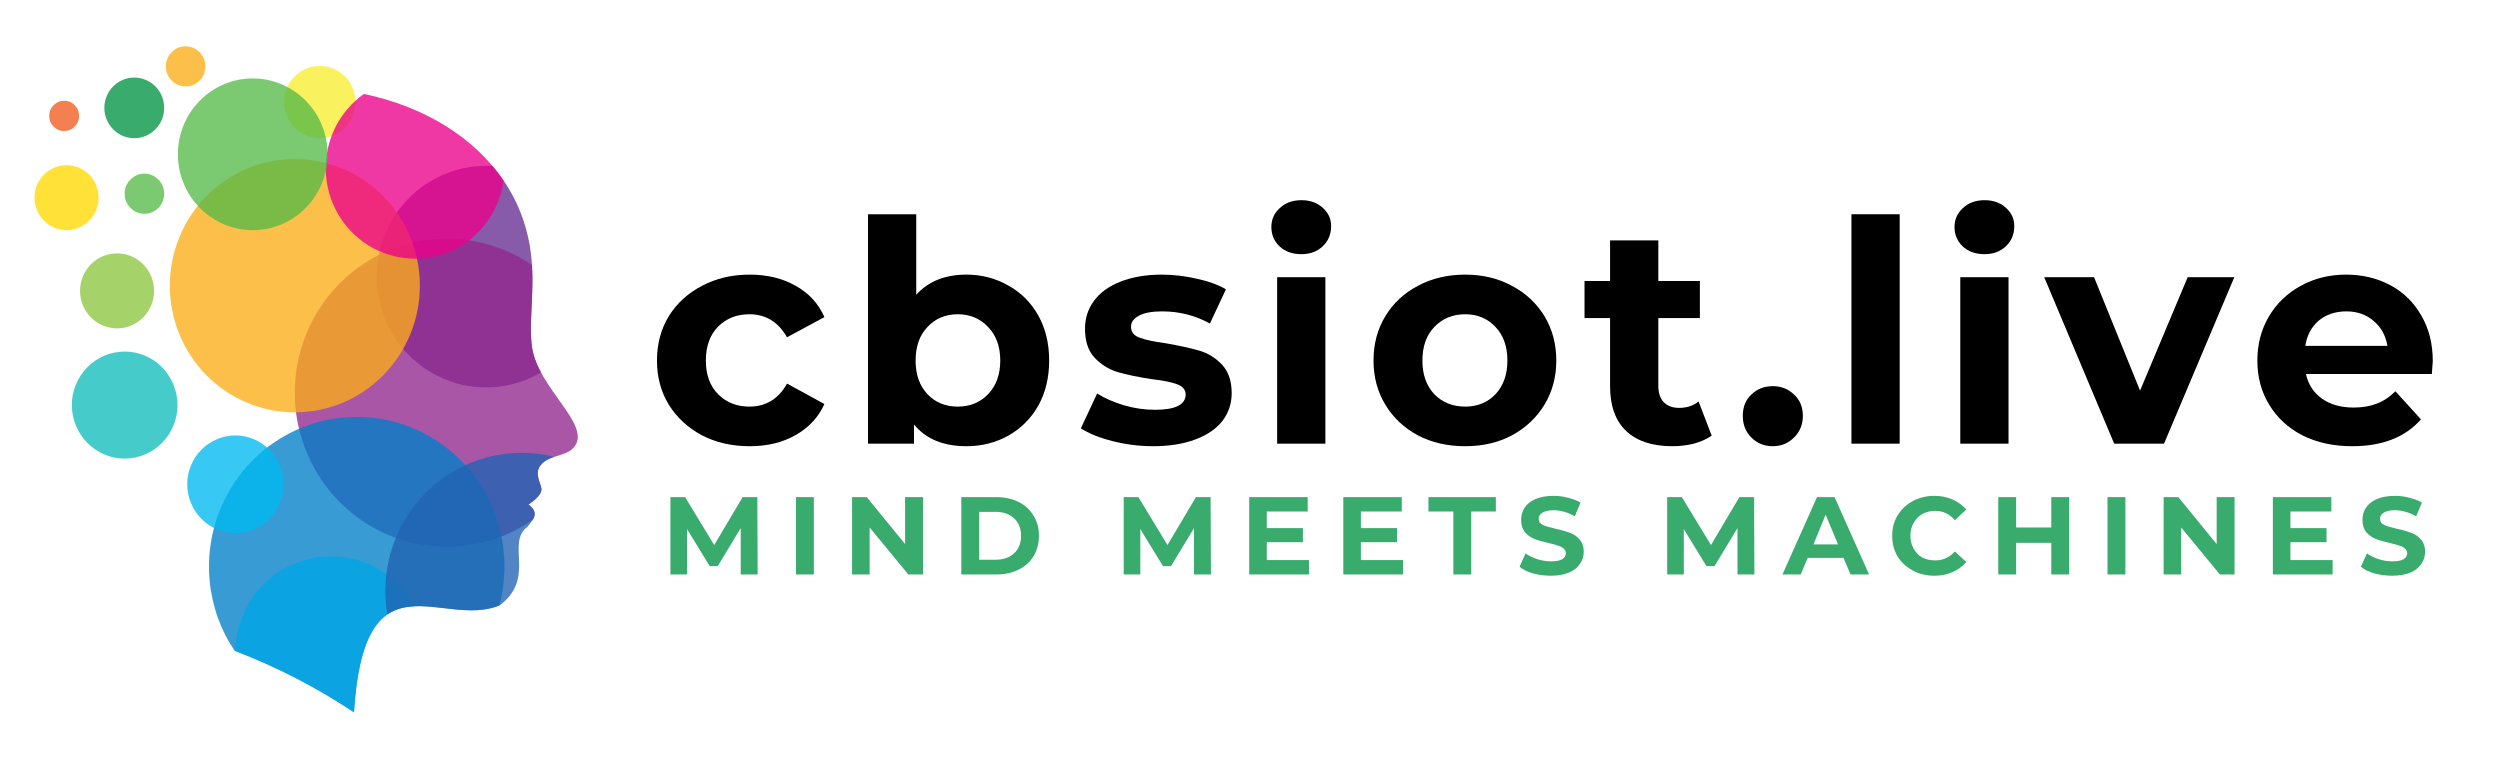 <svg xmlns="http://www.w3.org/2000/svg" xmlns:xlink="http://www.w3.org/1999/xlink" width="163" zoomAndPan="magnify" viewBox="0 0 122.25 37.5" height="50" preserveAspectRatio="xMidYMid meet" version="1.0"><defs><g/><clipPath id="4409f4fe69"><path d="M 14 11 L 28.293 11 L 28.293 27 L 14 27 Z M 14 11 " clip-rule="nonzero"/></clipPath><clipPath id="f977d1a226"><path d="M 10 20 L 25 20 L 25 34.832 L 10 34.832 Z M 10 20 " clip-rule="nonzero"/></clipPath><clipPath id="f8b584c5ef"><path d="M 11 27 L 21 27 L 21 34.832 L 11 34.832 Z M 11 27 " clip-rule="nonzero"/></clipPath><clipPath id="a0c3136eb6"><path d="M 1.648 8 L 5 8 L 5 12 L 1.648 12 Z M 1.648 8 " clip-rule="nonzero"/></clipPath><clipPath id="3afc241e4d"><path d="M 8 2.266 L 11 2.266 L 11 5 L 8 5 Z M 8 2.266 " clip-rule="nonzero"/></clipPath></defs><path fill="#f9ed32" d="M 15.637 6.758 C 15.867 6.758 16.09 6.711 16.305 6.621 C 16.52 6.531 16.707 6.406 16.871 6.238 C 17.035 6.074 17.16 5.883 17.246 5.668 C 17.336 5.449 17.383 5.227 17.383 4.992 C 17.383 4.758 17.336 4.531 17.25 4.316 C 17.16 4.098 17.035 3.906 16.871 3.742 C 16.707 3.574 16.52 3.449 16.305 3.359 C 16.094 3.27 15.871 3.223 15.641 3.223 C 15.41 3.223 15.188 3.266 14.973 3.355 C 14.758 3.445 14.57 3.574 14.406 3.738 C 14.242 3.902 14.117 4.094 14.027 4.312 C 13.938 4.527 13.895 4.754 13.895 4.988 C 13.895 5.223 13.938 5.445 14.027 5.664 C 14.113 5.879 14.242 6.07 14.402 6.238 C 14.566 6.402 14.758 6.531 14.969 6.621 C 15.184 6.711 15.406 6.758 15.637 6.758 Z M 15.637 6.758 " fill-opacity="0.78" fill-rule="evenodd"/><path fill="#662d91" d="M 24.086 8.121 C 25.051 9.254 25.656 10.559 25.91 12.035 C 26.262 14.129 25.723 16.07 26.102 17.371 C 26.191 17.664 26.309 17.945 26.457 18.211 C 26.102 18.418 25.73 18.586 25.336 18.707 C 24.945 18.828 24.543 18.906 24.133 18.934 C 23.723 18.961 23.316 18.941 22.91 18.875 C 22.504 18.809 22.113 18.695 21.734 18.539 C 21.352 18.379 20.996 18.18 20.664 17.938 C 20.328 17.695 20.023 17.422 19.754 17.109 C 19.484 16.797 19.25 16.457 19.055 16.09 C 18.863 15.723 18.711 15.34 18.605 14.938 C 18.496 14.535 18.438 14.125 18.422 13.711 C 18.41 13.297 18.441 12.883 18.523 12.477 C 18.602 12.066 18.727 11.672 18.895 11.293 C 19.066 10.914 19.273 10.562 19.523 10.23 C 19.773 9.902 20.059 9.605 20.375 9.34 C 20.691 9.074 21.035 8.852 21.406 8.668 C 21.773 8.484 22.156 8.344 22.559 8.25 C 22.957 8.156 23.363 8.109 23.773 8.109 C 23.875 8.109 23.98 8.113 24.086 8.121 Z M 24.086 8.121 " fill-opacity="0.78" fill-rule="evenodd"/><g clip-path="url(#4409f4fe69)"><path fill="#92278f" d="M 26.012 12.957 C 26.125 14.691 25.777 16.262 26.102 17.379 C 26.652 19.281 29.098 21.004 27.953 21.984 C 27.594 22.277 26.973 22.297 26.605 22.586 C 26.027 23.043 26.422 23.539 26.477 23.898 C 26.5 24.066 26.348 24.34 25.844 24.672 C 26.223 24.957 26.191 25.195 26.055 25.418 C 25.684 25.676 25.293 25.898 24.883 26.082 C 24.473 26.27 24.051 26.414 23.613 26.523 C 23.18 26.629 22.734 26.699 22.289 26.727 C 21.84 26.75 21.391 26.738 20.945 26.684 C 20.5 26.625 20.062 26.531 19.637 26.395 C 19.207 26.262 18.793 26.086 18.395 25.875 C 17.996 25.664 17.621 25.418 17.27 25.137 C 16.914 24.855 16.59 24.547 16.289 24.207 C 15.992 23.867 15.727 23.5 15.496 23.113 C 15.262 22.723 15.066 22.316 14.906 21.891 C 14.746 21.465 14.625 21.031 14.539 20.582 C 14.457 20.137 14.418 19.684 14.414 19.23 C 14.414 18.773 14.453 18.324 14.531 17.875 C 14.609 17.426 14.73 16.988 14.887 16.562 C 15.043 16.137 15.238 15.73 15.469 15.34 C 15.699 14.949 15.961 14.582 16.258 14.238 C 16.555 13.898 16.879 13.586 17.23 13.301 C 17.582 13.02 17.957 12.77 18.352 12.555 C 18.746 12.344 19.16 12.164 19.586 12.027 C 20.016 11.891 20.453 11.789 20.898 11.73 C 21.344 11.676 21.789 11.656 22.238 11.68 C 22.688 11.703 23.129 11.77 23.566 11.875 C 24.004 11.977 24.426 12.121 24.84 12.305 C 25.25 12.488 25.641 12.707 26.012 12.961 Z M 26.012 12.957 " fill-opacity="0.78" fill-rule="evenodd"/></g><g clip-path="url(#f977d1a226)"><path fill="#007fc6" d="M 24.422 29.605 C 21.598 30.77 17.816 26.863 17.309 34.832 C 15.473 33.609 13.523 32.605 11.469 31.82 C 11.301 31.57 11.148 31.309 11.008 31.035 C 10.871 30.762 10.754 30.484 10.648 30.195 C 10.547 29.91 10.465 29.617 10.398 29.316 C 10.332 29.02 10.281 28.719 10.254 28.414 C 10.223 28.109 10.215 27.805 10.223 27.5 C 10.23 27.195 10.258 26.891 10.305 26.59 C 10.348 26.289 10.414 25.988 10.496 25.695 C 10.578 25.402 10.68 25.113 10.797 24.832 C 10.918 24.551 11.051 24.281 11.203 24.016 C 11.355 23.754 11.523 23.5 11.707 23.258 C 11.891 23.012 12.086 22.785 12.301 22.566 C 12.512 22.348 12.734 22.145 12.973 21.957 C 13.207 21.766 13.457 21.594 13.715 21.434 C 13.973 21.277 14.238 21.137 14.516 21.012 C 14.789 20.891 15.074 20.785 15.363 20.695 C 15.648 20.605 15.941 20.539 16.242 20.488 C 16.539 20.438 16.836 20.402 17.137 20.391 C 17.441 20.379 17.742 20.383 18.039 20.41 C 18.34 20.434 18.641 20.48 18.934 20.543 C 19.23 20.605 19.52 20.688 19.805 20.785 C 20.09 20.887 20.367 21.004 20.637 21.137 C 20.906 21.273 21.168 21.426 21.422 21.594 C 21.672 21.762 21.914 21.945 22.141 22.145 C 22.371 22.344 22.586 22.555 22.789 22.781 C 22.992 23.008 23.18 23.246 23.355 23.496 C 23.527 23.746 23.684 24.004 23.824 24.273 C 23.969 24.543 24.09 24.82 24.199 25.109 C 24.305 25.395 24.395 25.684 24.465 25.98 C 24.535 26.277 24.59 26.578 24.621 26.883 C 24.656 27.188 24.672 27.492 24.668 27.797 C 24.664 28.102 24.641 28.406 24.602 28.707 C 24.559 29.012 24.5 29.309 24.422 29.605 Z M 24.422 29.605 " fill-opacity="0.78" fill-rule="evenodd"/></g><g clip-path="url(#f8b584c5ef)"><path fill="#01a6e6" d="M 20.273 29.645 C 18.781 29.711 17.578 30.578 17.309 34.832 C 15.48 33.617 13.547 32.617 11.504 31.836 C 11.516 31.312 11.609 30.809 11.785 30.32 C 11.965 29.832 12.211 29.383 12.535 28.977 C 12.855 28.57 13.234 28.23 13.664 27.949 C 14.098 27.668 14.566 27.469 15.062 27.344 C 15.562 27.219 16.066 27.18 16.578 27.223 C 17.09 27.266 17.582 27.391 18.055 27.602 C 18.523 27.809 18.949 28.086 19.332 28.438 C 19.711 28.789 20.027 29.191 20.273 29.645 Z M 20.273 29.645 " fill-opacity="0.78" fill-rule="evenodd"/></g><path fill="#2063b2" d="M 27.098 22.34 C 26.922 22.395 26.758 22.473 26.605 22.578 C 26.027 23.039 26.422 23.535 26.477 23.895 C 26.5 24.062 26.348 24.336 25.844 24.668 C 26.426 25.102 26.035 25.434 25.801 25.754 C 24.715 26.547 26.227 28.266 24.434 29.602 C 22.625 30.355 20.426 29.023 18.941 30.047 C 18.895 29.77 18.863 29.492 18.852 29.215 C 18.836 28.934 18.84 28.656 18.863 28.379 C 18.883 28.098 18.922 27.824 18.977 27.551 C 19.031 27.273 19.102 27.008 19.191 26.742 C 19.277 26.477 19.383 26.219 19.5 25.965 C 19.621 25.715 19.754 25.473 19.906 25.234 C 20.055 25 20.219 24.777 20.395 24.562 C 20.57 24.348 20.762 24.145 20.961 23.953 C 21.164 23.766 21.375 23.586 21.598 23.422 C 21.824 23.262 22.055 23.109 22.297 22.977 C 22.539 22.84 22.789 22.723 23.043 22.621 C 23.301 22.516 23.562 22.43 23.828 22.359 C 24.094 22.289 24.367 22.234 24.641 22.199 C 24.914 22.164 25.188 22.145 25.461 22.141 C 25.738 22.141 26.012 22.156 26.285 22.188 C 26.562 22.223 26.832 22.273 27.098 22.34 Z M 27.098 22.34 " fill-opacity="0.78" fill-rule="evenodd"/><path fill="#12bcbc" d="M 6.094 22.426 C 6.438 22.426 6.766 22.359 7.082 22.227 C 7.398 22.094 7.68 21.906 7.922 21.66 C 8.164 21.414 8.352 21.133 8.48 20.812 C 8.613 20.488 8.68 20.156 8.68 19.809 C 8.68 19.461 8.613 19.129 8.48 18.809 C 8.352 18.488 8.164 18.203 7.922 17.957 C 7.68 17.711 7.402 17.523 7.086 17.391 C 6.77 17.258 6.438 17.191 6.094 17.191 C 5.754 17.191 5.422 17.258 5.105 17.391 C 4.789 17.523 4.512 17.715 4.27 17.957 C 4.027 18.203 3.84 18.488 3.711 18.809 C 3.578 19.129 3.512 19.461 3.512 19.809 C 3.516 20.156 3.578 20.488 3.711 20.809 C 3.844 21.129 4.027 21.414 4.27 21.656 C 4.512 21.902 4.793 22.094 5.109 22.227 C 5.422 22.359 5.754 22.426 6.094 22.426 Z M 6.094 22.426 " fill-opacity="0.78" fill-rule="evenodd"/><path fill="#00b9f1" d="M 11.504 26.07 C 11.816 26.07 12.117 26.008 12.406 25.891 C 12.695 25.77 12.949 25.598 13.172 25.375 C 13.395 25.148 13.566 24.891 13.684 24.602 C 13.805 24.309 13.867 24.004 13.867 23.688 C 13.867 23.371 13.809 23.066 13.688 22.773 C 13.57 22.48 13.398 22.219 13.18 21.996 C 12.957 21.773 12.703 21.598 12.414 21.477 C 12.125 21.355 11.824 21.293 11.512 21.293 C 11.199 21.293 10.898 21.355 10.609 21.477 C 10.32 21.598 10.066 21.77 9.848 21.992 C 9.625 22.215 9.453 22.477 9.336 22.766 C 9.215 23.059 9.156 23.363 9.156 23.68 C 9.156 23.996 9.215 24.301 9.336 24.594 C 9.453 24.883 9.625 25.141 9.844 25.367 C 10.062 25.59 10.316 25.762 10.605 25.883 C 10.895 26.004 11.191 26.066 11.504 26.07 Z M 11.504 26.07 " fill-opacity="0.78" fill-rule="evenodd"/><path fill="#8dc63f" d="M 5.723 16.059 C 5.965 16.059 6.195 16.012 6.418 15.918 C 6.637 15.824 6.832 15.691 7.004 15.52 C 7.172 15.348 7.305 15.148 7.395 14.926 C 7.488 14.699 7.535 14.465 7.535 14.223 C 7.535 13.98 7.488 13.746 7.395 13.52 C 7.305 13.297 7.172 13.098 7.004 12.926 C 6.832 12.754 6.637 12.621 6.414 12.527 C 6.195 12.434 5.961 12.391 5.723 12.391 C 5.484 12.391 5.25 12.438 5.031 12.527 C 4.809 12.621 4.613 12.754 4.441 12.926 C 4.273 13.098 4.145 13.297 4.051 13.523 C 3.961 13.746 3.914 13.98 3.914 14.223 C 3.914 14.469 3.961 14.699 4.051 14.926 C 4.145 15.148 4.273 15.348 4.445 15.52 C 4.613 15.691 4.809 15.824 5.031 15.918 C 5.254 16.012 5.484 16.055 5.723 16.059 Z M 5.723 16.059 " fill-opacity="0.78" fill-rule="evenodd"/><g clip-path="url(#a0c3136eb6)"><path fill="#ffd900" d="M 4.82 9.668 C 4.82 9.879 4.781 10.078 4.703 10.273 C 4.621 10.469 4.508 10.641 4.363 10.789 C 4.215 10.938 4.047 11.055 3.852 11.133 C 3.66 11.215 3.461 11.254 3.254 11.254 C 3.047 11.254 2.848 11.215 2.652 11.133 C 2.461 11.055 2.293 10.938 2.145 10.789 C 2 10.641 1.887 10.469 1.805 10.273 C 1.727 10.078 1.688 9.879 1.688 9.668 C 1.688 9.457 1.727 9.254 1.805 9.059 C 1.887 8.863 2 8.691 2.145 8.543 C 2.293 8.395 2.461 8.281 2.652 8.199 C 2.848 8.117 3.047 8.078 3.254 8.078 C 3.461 8.078 3.66 8.117 3.852 8.199 C 4.047 8.281 4.215 8.395 4.363 8.543 C 4.508 8.691 4.621 8.863 4.703 9.059 C 4.781 9.254 4.82 9.457 4.82 9.668 Z M 4.82 9.668 " fill-opacity="0.78" fill-rule="nonzero"/></g><path fill="#009444" d="M 6.566 6.758 C 6.758 6.758 6.945 6.719 7.125 6.645 C 7.305 6.57 7.461 6.461 7.598 6.324 C 7.738 6.184 7.844 6.023 7.918 5.844 C 7.992 5.66 8.027 5.473 8.027 5.273 C 8.027 5.078 7.992 4.891 7.918 4.707 C 7.844 4.527 7.738 4.367 7.602 4.227 C 7.465 4.086 7.305 3.98 7.125 3.906 C 6.945 3.828 6.762 3.793 6.566 3.793 C 6.371 3.793 6.184 3.828 6.008 3.906 C 5.828 3.98 5.668 4.086 5.531 4.227 C 5.395 4.363 5.289 4.527 5.215 4.707 C 5.141 4.891 5.102 5.078 5.102 5.273 C 5.102 5.473 5.141 5.66 5.215 5.84 C 5.289 6.023 5.395 6.184 5.531 6.32 C 5.668 6.461 5.828 6.566 6.004 6.645 C 6.184 6.719 6.371 6.758 6.566 6.758 Z M 6.566 6.758 " fill-opacity="0.78" fill-rule="evenodd"/><path fill="#56ba48" d="M 7.062 10.453 C 7.328 10.453 7.555 10.355 7.746 10.164 C 7.934 9.973 8.027 9.742 8.027 9.473 C 8.027 9.203 7.934 8.973 7.746 8.781 C 7.555 8.59 7.328 8.492 7.062 8.492 C 6.793 8.492 6.566 8.59 6.379 8.781 C 6.188 8.973 6.094 9.203 6.094 9.473 C 6.094 9.742 6.191 9.973 6.379 10.164 C 6.566 10.355 6.793 10.453 7.062 10.453 Z M 7.062 10.453 " fill-opacity="0.78" fill-rule="evenodd"/><g clip-path="url(#3afc241e4d)"><path fill="#fbad17" d="M 9.078 4.227 C 9.344 4.227 9.57 4.129 9.762 3.938 C 9.949 3.746 10.043 3.516 10.043 3.246 C 10.043 2.977 9.949 2.746 9.762 2.555 C 9.57 2.363 9.344 2.266 9.078 2.266 C 8.809 2.266 8.582 2.363 8.395 2.555 C 8.203 2.746 8.109 2.977 8.109 3.246 C 8.109 3.516 8.207 3.746 8.395 3.938 C 8.582 4.129 8.809 4.223 9.078 4.227 Z M 9.078 4.227 " fill-opacity="0.78" fill-rule="evenodd"/></g><path fill="#f15c22" d="M 3.141 6.406 C 3.344 6.406 3.516 6.336 3.656 6.188 C 3.797 6.043 3.871 5.867 3.867 5.664 C 3.867 5.461 3.797 5.285 3.652 5.141 C 3.512 4.996 3.34 4.926 3.137 4.926 C 2.934 4.926 2.762 5 2.621 5.145 C 2.477 5.289 2.406 5.461 2.406 5.668 C 2.406 5.871 2.477 6.047 2.621 6.191 C 2.766 6.336 2.938 6.41 3.141 6.406 Z M 3.141 6.406 " fill-opacity="0.78" fill-rule="evenodd"/><path fill="#fbad17" d="M 20.531 13.969 C 20.531 14.379 20.492 14.781 20.414 15.18 C 20.336 15.578 20.219 15.965 20.066 16.34 C 19.91 16.715 19.723 17.074 19.5 17.41 C 19.277 17.75 19.023 18.062 18.738 18.352 C 18.457 18.637 18.148 18.895 17.812 19.121 C 17.48 19.348 17.129 19.539 16.758 19.691 C 16.387 19.848 16.004 19.965 15.609 20.047 C 15.215 20.125 14.816 20.164 14.418 20.164 C 14.016 20.164 13.617 20.125 13.223 20.047 C 12.832 19.965 12.449 19.848 12.078 19.691 C 11.707 19.539 11.355 19.348 11.02 19.121 C 10.688 18.895 10.379 18.637 10.094 18.352 C 9.812 18.062 9.559 17.75 9.336 17.41 C 9.109 17.074 8.922 16.715 8.77 16.34 C 8.617 15.965 8.5 15.578 8.422 15.18 C 8.344 14.781 8.305 14.379 8.305 13.969 C 8.305 13.562 8.344 13.16 8.422 12.762 C 8.5 12.363 8.617 11.977 8.77 11.602 C 8.922 11.223 9.109 10.867 9.336 10.527 C 9.559 10.191 9.812 9.879 10.094 9.59 C 10.379 9.301 10.688 9.047 11.02 8.82 C 11.355 8.594 11.707 8.402 12.078 8.246 C 12.449 8.094 12.832 7.973 13.223 7.895 C 13.617 7.816 14.016 7.777 14.418 7.777 C 14.816 7.777 15.215 7.816 15.609 7.895 C 16.004 7.973 16.387 8.094 16.758 8.246 C 17.129 8.402 17.48 8.594 17.812 8.82 C 18.148 9.047 18.457 9.301 18.738 9.59 C 19.023 9.879 19.277 10.191 19.5 10.527 C 19.723 10.867 19.91 11.223 20.066 11.602 C 20.219 11.977 20.336 12.363 20.414 12.762 C 20.492 13.16 20.531 13.562 20.531 13.969 Z M 20.531 13.969 " fill-opacity="0.78" fill-rule="nonzero"/><path fill="#ec008b" d="M 17.793 4.594 C 20.723 5.207 23.176 6.695 24.625 8.832 C 24.574 9.195 24.48 9.547 24.344 9.891 C 24.207 10.23 24.031 10.547 23.816 10.844 C 23.605 11.141 23.355 11.406 23.078 11.641 C 22.797 11.871 22.492 12.066 22.164 12.227 C 21.836 12.383 21.496 12.496 21.141 12.566 C 20.785 12.637 20.426 12.664 20.062 12.645 C 19.699 12.625 19.348 12.559 19 12.449 C 18.652 12.34 18.324 12.191 18.016 12 C 17.707 11.805 17.426 11.578 17.172 11.316 C 16.918 11.055 16.699 10.762 16.52 10.445 C 16.336 10.129 16.195 9.793 16.098 9.438 C 15.996 9.086 15.941 8.727 15.93 8.355 C 15.918 7.988 15.953 7.625 16.031 7.27 C 16.109 6.91 16.23 6.566 16.391 6.238 C 16.555 5.91 16.754 5.605 16.992 5.328 C 17.23 5.051 17.496 4.805 17.793 4.594 Z M 17.793 4.594 " fill-opacity="0.78" fill-rule="evenodd"/><path fill="#56ba48" d="M 12.359 11.254 C 12.844 11.254 13.312 11.16 13.762 10.973 C 14.207 10.785 14.605 10.52 14.949 10.168 C 15.293 9.82 15.555 9.422 15.742 8.965 C 15.93 8.512 16.02 8.039 16.02 7.547 C 16.02 7.055 15.93 6.582 15.742 6.125 C 15.559 5.672 15.293 5.27 14.949 4.922 C 14.605 4.574 14.211 4.309 13.762 4.117 C 13.312 3.93 12.848 3.836 12.359 3.836 C 11.875 3.836 11.406 3.93 10.961 4.117 C 10.512 4.309 10.113 4.574 9.77 4.922 C 9.43 5.27 9.164 5.672 8.977 6.125 C 8.793 6.582 8.699 7.055 8.699 7.547 C 8.699 8.039 8.793 8.512 8.98 8.965 C 9.164 9.418 9.43 9.82 9.773 10.168 C 10.117 10.516 10.512 10.781 10.961 10.973 C 11.406 11.16 11.875 11.254 12.359 11.254 Z M 12.359 11.254 " fill-opacity="0.78" fill-rule="evenodd"/><g fill="#000000" fill-opacity="1"><g transform="translate(31.642, 21.695)"><g><path d="M 5.016 0.125 C 4.148 0.125 3.375 -0.051 2.688 -0.406 C 2 -0.77 1.457 -1.27 1.062 -1.906 C 0.676 -2.539 0.484 -3.258 0.484 -4.062 C 0.484 -4.875 0.676 -5.598 1.062 -6.234 C 1.457 -6.867 2 -7.363 2.688 -7.719 C 3.375 -8.082 4.148 -8.266 5.016 -8.266 C 5.879 -8.266 6.629 -8.082 7.266 -7.719 C 7.91 -7.363 8.379 -6.852 8.672 -6.188 L 6.844 -5.203 C 6.414 -5.953 5.801 -6.328 5 -6.328 C 4.383 -6.328 3.875 -6.125 3.469 -5.719 C 3.07 -5.312 2.875 -4.758 2.875 -4.062 C 2.875 -3.375 3.07 -2.828 3.469 -2.422 C 3.875 -2.016 4.383 -1.812 5 -1.812 C 5.812 -1.812 6.426 -2.188 6.844 -2.938 L 8.672 -1.938 C 8.379 -1.289 7.91 -0.785 7.266 -0.422 C 6.629 -0.055 5.879 0.125 5.016 0.125 Z M 5.016 0.125 "/></g></g></g><g fill="#000000" fill-opacity="1"><g transform="translate(41.351, 21.695)"><g><path d="M 5.906 -8.266 C 6.656 -8.266 7.336 -8.086 7.953 -7.734 C 8.578 -7.391 9.066 -6.898 9.422 -6.266 C 9.773 -5.641 9.953 -4.906 9.953 -4.062 C 9.953 -3.227 9.773 -2.492 9.422 -1.859 C 9.066 -1.234 8.578 -0.742 7.953 -0.391 C 7.336 -0.047 6.656 0.125 5.906 0.125 C 4.781 0.125 3.926 -0.227 3.344 -0.938 L 3.344 0 L 1.094 0 L 1.094 -11.219 L 3.453 -11.219 L 3.453 -7.281 C 4.047 -7.938 4.863 -8.266 5.906 -8.266 Z M 5.484 -1.812 C 6.086 -1.812 6.582 -2.016 6.969 -2.422 C 7.363 -2.836 7.562 -3.383 7.562 -4.062 C 7.562 -4.75 7.363 -5.297 6.969 -5.703 C 6.582 -6.117 6.086 -6.328 5.484 -6.328 C 4.879 -6.328 4.383 -6.117 4 -5.703 C 3.613 -5.297 3.422 -4.75 3.422 -4.062 C 3.422 -3.383 3.613 -2.836 4 -2.422 C 4.383 -2.016 4.879 -1.812 5.484 -1.812 Z M 5.484 -1.812 "/></g></g></g><g fill="#000000" fill-opacity="1"><g transform="translate(52.557, 21.695)"><g><path d="M 3.828 0.125 C 3.148 0.125 2.488 0.039 1.844 -0.125 C 1.195 -0.289 0.68 -0.5 0.297 -0.75 L 1.094 -2.453 C 1.457 -2.223 1.895 -2.031 2.406 -1.875 C 2.914 -1.727 3.422 -1.656 3.922 -1.656 C 4.922 -1.656 5.422 -1.906 5.422 -2.406 C 5.422 -2.633 5.281 -2.801 5 -2.906 C 4.727 -3.008 4.312 -3.094 3.75 -3.156 C 3.082 -3.258 2.531 -3.375 2.094 -3.5 C 1.664 -3.633 1.289 -3.867 0.969 -4.203 C 0.656 -4.535 0.5 -5.008 0.5 -5.625 C 0.5 -6.133 0.645 -6.586 0.938 -6.984 C 1.238 -7.391 1.672 -7.703 2.234 -7.922 C 2.805 -8.148 3.484 -8.266 4.266 -8.266 C 4.836 -8.266 5.41 -8.195 5.984 -8.062 C 6.555 -7.938 7.023 -7.766 7.391 -7.547 L 6.609 -5.875 C 5.891 -6.27 5.109 -6.469 4.266 -6.469 C 3.766 -6.469 3.383 -6.395 3.125 -6.25 C 2.875 -6.113 2.75 -5.938 2.75 -5.719 C 2.75 -5.469 2.883 -5.289 3.156 -5.188 C 3.426 -5.082 3.863 -4.988 4.469 -4.906 C 5.125 -4.789 5.664 -4.672 6.094 -4.547 C 6.52 -4.422 6.891 -4.191 7.203 -3.859 C 7.516 -3.523 7.672 -3.062 7.672 -2.469 C 7.672 -1.957 7.52 -1.504 7.219 -1.109 C 6.914 -0.723 6.473 -0.422 5.891 -0.203 C 5.305 0.016 4.617 0.125 3.828 0.125 Z M 3.828 0.125 "/></g></g></g><g fill="#000000" fill-opacity="1"><g transform="translate(61.358, 21.695)"><g><path d="M 1.094 -8.141 L 3.453 -8.141 L 3.453 0 L 1.094 0 Z M 2.281 -9.266 C 1.844 -9.266 1.488 -9.391 1.219 -9.641 C 0.945 -9.898 0.812 -10.219 0.812 -10.594 C 0.812 -10.957 0.945 -11.266 1.219 -11.516 C 1.488 -11.773 1.844 -11.906 2.281 -11.906 C 2.707 -11.906 3.055 -11.781 3.328 -11.531 C 3.598 -11.289 3.734 -10.992 3.734 -10.641 C 3.734 -10.242 3.598 -9.914 3.328 -9.656 C 3.055 -9.395 2.707 -9.266 2.281 -9.266 Z M 2.281 -9.266 "/></g></g></g><g fill="#000000" fill-opacity="1"><g transform="translate(66.681, 21.695)"><g><path d="M 4.969 0.125 C 4.102 0.125 3.332 -0.051 2.656 -0.406 C 1.977 -0.77 1.445 -1.27 1.062 -1.906 C 0.676 -2.539 0.484 -3.258 0.484 -4.062 C 0.484 -4.875 0.676 -5.598 1.062 -6.234 C 1.445 -6.867 1.977 -7.363 2.656 -7.719 C 3.332 -8.082 4.102 -8.266 4.969 -8.266 C 5.82 -8.266 6.582 -8.082 7.25 -7.719 C 7.926 -7.363 8.457 -6.867 8.844 -6.234 C 9.227 -5.598 9.422 -4.875 9.422 -4.062 C 9.422 -3.258 9.227 -2.539 8.844 -1.906 C 8.457 -1.27 7.926 -0.77 7.25 -0.406 C 6.582 -0.051 5.82 0.125 4.969 0.125 Z M 4.969 -1.812 C 5.57 -1.812 6.066 -2.016 6.453 -2.422 C 6.836 -2.836 7.031 -3.383 7.031 -4.062 C 7.031 -4.75 6.836 -5.297 6.453 -5.703 C 6.066 -6.117 5.57 -6.328 4.969 -6.328 C 4.352 -6.328 3.848 -6.117 3.453 -5.703 C 3.066 -5.297 2.875 -4.75 2.875 -4.062 C 2.875 -3.383 3.066 -2.836 3.453 -2.422 C 3.848 -2.016 4.352 -1.812 4.969 -1.812 Z M 4.969 -1.812 "/></g></g></g><g fill="#000000" fill-opacity="1"><g transform="translate(77.358, 21.695)"><g><path d="M 6.344 -0.391 C 6.102 -0.223 5.812 -0.094 5.469 0 C 5.133 0.082 4.785 0.125 4.422 0.125 C 3.453 0.125 2.703 -0.117 2.172 -0.609 C 1.641 -1.109 1.375 -1.836 1.375 -2.797 L 1.375 -6.141 L 0.125 -6.141 L 0.125 -7.953 L 1.375 -7.953 L 1.375 -9.938 L 3.734 -9.938 L 3.734 -7.953 L 5.766 -7.953 L 5.766 -6.141 L 3.734 -6.141 L 3.734 -2.828 C 3.734 -2.484 3.82 -2.219 4 -2.031 C 4.176 -1.844 4.426 -1.75 4.75 -1.75 C 5.125 -1.75 5.441 -1.852 5.703 -2.062 Z M 6.344 -0.391 "/></g></g></g><g fill="#000000" fill-opacity="1"><g transform="translate(84.707, 21.695)"><g><path d="M 1.984 0.125 C 1.566 0.125 1.219 -0.016 0.938 -0.297 C 0.656 -0.578 0.516 -0.93 0.516 -1.359 C 0.516 -1.797 0.656 -2.145 0.938 -2.406 C 1.219 -2.676 1.566 -2.812 1.984 -2.812 C 2.391 -2.812 2.734 -2.676 3.016 -2.406 C 3.305 -2.145 3.453 -1.797 3.453 -1.359 C 3.453 -0.93 3.305 -0.578 3.016 -0.297 C 2.734 -0.016 2.391 0.125 1.984 0.125 Z M 1.984 0.125 "/></g></g></g><g fill="#000000" fill-opacity="1"><g transform="translate(89.441, 21.695)"><g><path d="M 1.094 -11.219 L 3.453 -11.219 L 3.453 0 L 1.094 0 Z M 1.094 -11.219 "/></g></g></g><g fill="#000000" fill-opacity="1"><g transform="translate(94.764, 21.695)"><g><path d="M 1.094 -8.141 L 3.453 -8.141 L 3.453 0 L 1.094 0 Z M 2.281 -9.266 C 1.844 -9.266 1.488 -9.391 1.219 -9.641 C 0.945 -9.898 0.812 -10.219 0.812 -10.594 C 0.812 -10.957 0.945 -11.266 1.219 -11.516 C 1.488 -11.773 1.844 -11.906 2.281 -11.906 C 2.707 -11.906 3.055 -11.781 3.328 -11.531 C 3.598 -11.289 3.734 -10.992 3.734 -10.641 C 3.734 -10.242 3.598 -9.914 3.328 -9.656 C 3.055 -9.395 2.707 -9.266 2.281 -9.266 Z M 2.281 -9.266 "/></g></g></g><g fill="#000000" fill-opacity="1"><g transform="translate(100.087, 21.695)"><g><path d="M 9.172 -8.141 L 5.734 0 L 3.297 0 L -0.125 -8.141 L 2.312 -8.141 L 4.562 -2.594 L 6.891 -8.141 Z M 9.172 -8.141 "/></g></g></g><g fill="#000000" fill-opacity="1"><g transform="translate(109.901, 21.695)"><g><path d="M 9.062 -4.031 C 9.062 -4.008 9.047 -3.801 9.016 -3.406 L 2.859 -3.406 C 2.973 -2.895 3.234 -2.492 3.641 -2.203 C 4.055 -1.91 4.57 -1.766 5.188 -1.766 C 5.613 -1.766 5.988 -1.828 6.312 -1.953 C 6.645 -2.078 6.953 -2.281 7.234 -2.562 L 8.484 -1.188 C 7.711 -0.312 6.594 0.125 5.125 0.125 C 4.207 0.125 3.395 -0.051 2.688 -0.406 C 1.988 -0.77 1.445 -1.27 1.062 -1.906 C 0.676 -2.539 0.484 -3.258 0.484 -4.062 C 0.484 -4.863 0.672 -5.582 1.047 -6.219 C 1.43 -6.863 1.953 -7.363 2.609 -7.719 C 3.266 -8.082 4.004 -8.266 4.828 -8.266 C 5.617 -8.266 6.336 -8.094 6.984 -7.75 C 7.629 -7.406 8.133 -6.91 8.5 -6.266 C 8.875 -5.629 9.062 -4.883 9.062 -4.031 Z M 4.844 -6.469 C 4.301 -6.469 3.848 -6.316 3.484 -6.016 C 3.129 -5.711 2.91 -5.301 2.828 -4.781 L 6.844 -4.781 C 6.758 -5.289 6.535 -5.695 6.172 -6 C 5.805 -6.312 5.363 -6.469 4.844 -6.469 Z M 4.844 -6.469 "/></g></g></g><g fill="#38ab6d" fill-opacity="1"><g transform="translate(32.331, 28.091)"><g><path d="M 3.891 0 L 3.891 -2.266 L 2.766 -0.406 L 2.375 -0.406 L 1.266 -2.219 L 1.266 0 L 0.453 0 L 0.453 -3.781 L 1.172 -3.781 L 2.594 -1.438 L 3.984 -3.781 L 4.703 -3.781 L 4.719 0 Z M 3.891 0 "/></g></g></g><g fill="#38ab6d" fill-opacity="1"><g transform="translate(38.469, 28.091)"><g><path d="M 0.453 -3.781 L 1.328 -3.781 L 1.328 0 L 0.453 0 Z M 0.453 -3.781 "/></g></g></g><g fill="#38ab6d" fill-opacity="1"><g transform="translate(41.213, 28.091)"><g><path d="M 3.922 -3.781 L 3.922 0 L 3.203 0 L 1.312 -2.297 L 1.312 0 L 0.453 0 L 0.453 -3.781 L 1.172 -3.781 L 3.047 -1.484 L 3.047 -3.781 Z M 3.922 -3.781 "/></g></g></g><g fill="#38ab6d" fill-opacity="1"><g transform="translate(46.555, 28.091)"><g><path d="M 0.453 -3.781 L 2.172 -3.781 C 2.578 -3.781 2.938 -3.703 3.25 -3.547 C 3.57 -3.391 3.816 -3.164 3.984 -2.875 C 4.16 -2.594 4.25 -2.266 4.25 -1.891 C 4.25 -1.516 4.16 -1.18 3.984 -0.891 C 3.816 -0.609 3.57 -0.391 3.25 -0.234 C 2.938 -0.078 2.578 0 2.172 0 L 0.453 0 Z M 2.125 -0.719 C 2.5 -0.719 2.801 -0.82 3.031 -1.031 C 3.258 -1.238 3.375 -1.523 3.375 -1.891 C 3.375 -2.254 3.258 -2.539 3.031 -2.75 C 2.801 -2.957 2.5 -3.062 2.125 -3.062 L 1.328 -3.062 L 1.328 -0.719 Z M 2.125 -0.719 "/></g></g></g><g fill="#38ab6d" fill-opacity="1"><g transform="translate(51.995, 28.091)"><g/></g></g><g fill="#38ab6d" fill-opacity="1"><g transform="translate(54.496, 28.091)"><g><path d="M 3.891 0 L 3.891 -2.266 L 2.766 -0.406 L 2.375 -0.406 L 1.266 -2.219 L 1.266 0 L 0.453 0 L 0.453 -3.781 L 1.172 -3.781 L 2.594 -1.438 L 3.984 -3.781 L 4.703 -3.781 L 4.719 0 Z M 3.891 0 "/></g></g></g><g fill="#38ab6d" fill-opacity="1"><g transform="translate(60.634, 28.091)"><g><path d="M 3.375 -0.703 L 3.375 0 L 0.453 0 L 0.453 -3.781 L 3.312 -3.781 L 3.312 -3.078 L 1.312 -3.078 L 1.312 -2.266 L 3.078 -2.266 L 3.078 -1.578 L 1.312 -1.578 L 1.312 -0.703 Z M 3.375 -0.703 "/></g></g></g><g fill="#38ab6d" fill-opacity="1"><g transform="translate(65.235, 28.091)"><g><path d="M 3.375 -0.703 L 3.375 0 L 0.453 0 L 0.453 -3.781 L 3.312 -3.781 L 3.312 -3.078 L 1.312 -3.078 L 1.312 -2.266 L 3.078 -2.266 L 3.078 -1.578 L 1.312 -1.578 L 1.312 -0.703 Z M 3.375 -0.703 "/></g></g></g><g fill="#38ab6d" fill-opacity="1"><g transform="translate(69.835, 28.091)"><g><path d="M 1.234 -3.078 L 0.016 -3.078 L 0.016 -3.781 L 3.312 -3.781 L 3.312 -3.078 L 2.109 -3.078 L 2.109 0 L 1.234 0 Z M 1.234 -3.078 "/></g></g></g><g fill="#38ab6d" fill-opacity="1"><g transform="translate(74.149, 28.091)"><g><path d="M 1.688 0.062 C 1.395 0.062 1.109 0.023 0.828 -0.047 C 0.547 -0.129 0.32 -0.238 0.156 -0.375 L 0.453 -1.031 C 0.609 -0.914 0.797 -0.82 1.016 -0.75 C 1.242 -0.676 1.473 -0.641 1.703 -0.641 C 1.953 -0.641 2.133 -0.676 2.25 -0.75 C 2.363 -0.82 2.422 -0.922 2.422 -1.047 C 2.422 -1.129 2.383 -1.203 2.312 -1.266 C 2.25 -1.328 2.16 -1.375 2.047 -1.406 C 1.941 -1.445 1.797 -1.488 1.609 -1.531 C 1.316 -1.594 1.078 -1.66 0.891 -1.734 C 0.711 -1.805 0.555 -1.914 0.422 -2.062 C 0.297 -2.219 0.234 -2.422 0.234 -2.672 C 0.234 -2.891 0.289 -3.086 0.406 -3.266 C 0.52 -3.441 0.695 -3.582 0.938 -3.688 C 1.176 -3.789 1.473 -3.844 1.828 -3.844 C 2.066 -3.844 2.301 -3.812 2.531 -3.75 C 2.758 -3.695 2.961 -3.617 3.141 -3.516 L 2.859 -2.844 C 2.516 -3.039 2.164 -3.141 1.812 -3.141 C 1.57 -3.141 1.391 -3.098 1.266 -3.016 C 1.148 -2.941 1.094 -2.844 1.094 -2.719 C 1.094 -2.582 1.16 -2.484 1.297 -2.422 C 1.43 -2.359 1.641 -2.297 1.922 -2.234 C 2.211 -2.172 2.445 -2.102 2.625 -2.031 C 2.812 -1.969 2.969 -1.859 3.094 -1.703 C 3.227 -1.555 3.297 -1.359 3.297 -1.109 C 3.297 -0.891 3.234 -0.691 3.109 -0.516 C 2.992 -0.336 2.816 -0.195 2.578 -0.094 C 2.336 0.008 2.039 0.062 1.688 0.062 Z M 1.688 0.062 "/></g></g></g><g fill="#38ab6d" fill-opacity="1"><g transform="translate(78.571, 28.091)"><g/></g></g><g fill="#38ab6d" fill-opacity="1"><g transform="translate(81.072, 28.091)"><g><path d="M 3.891 0 L 3.891 -2.266 L 2.766 -0.406 L 2.375 -0.406 L 1.266 -2.219 L 1.266 0 L 0.453 0 L 0.453 -3.781 L 1.172 -3.781 L 2.594 -1.438 L 3.984 -3.781 L 4.703 -3.781 L 4.719 0 Z M 3.891 0 "/></g></g></g><g fill="#38ab6d" fill-opacity="1"><g transform="translate(87.21, 28.091)"><g><path d="M 2.938 -0.812 L 1.188 -0.812 L 0.844 0 L -0.047 0 L 1.641 -3.781 L 2.5 -3.781 L 4.188 0 L 3.281 0 Z M 2.672 -1.469 L 2.062 -2.922 L 1.469 -1.469 Z M 2.672 -1.469 "/></g></g></g><g fill="#38ab6d" fill-opacity="1"><g transform="translate(92.325, 28.091)"><g><path d="M 2.266 0.062 C 1.879 0.062 1.531 -0.02 1.219 -0.188 C 0.906 -0.352 0.656 -0.582 0.469 -0.875 C 0.289 -1.176 0.203 -1.516 0.203 -1.891 C 0.203 -2.266 0.289 -2.598 0.469 -2.891 C 0.656 -3.191 0.906 -3.426 1.219 -3.594 C 1.531 -3.758 1.879 -3.844 2.266 -3.844 C 2.586 -3.844 2.879 -3.785 3.141 -3.672 C 3.41 -3.555 3.641 -3.391 3.828 -3.172 L 3.266 -2.656 C 3.004 -2.957 2.688 -3.109 2.312 -3.109 C 2.07 -3.109 1.859 -3.055 1.672 -2.953 C 1.492 -2.848 1.352 -2.703 1.25 -2.516 C 1.145 -2.336 1.094 -2.129 1.094 -1.891 C 1.094 -1.66 1.145 -1.453 1.25 -1.266 C 1.352 -1.078 1.492 -0.93 1.672 -0.828 C 1.859 -0.734 2.07 -0.688 2.312 -0.688 C 2.688 -0.688 3.004 -0.832 3.266 -1.125 L 3.828 -0.609 C 3.641 -0.391 3.41 -0.223 3.141 -0.109 C 2.879 0.004 2.586 0.062 2.266 0.062 Z M 2.266 0.062 "/></g></g></g><g fill="#38ab6d" fill-opacity="1"><g transform="translate(97.261, 28.091)"><g><path d="M 3.922 -3.781 L 3.922 0 L 3.047 0 L 3.047 -1.547 L 1.328 -1.547 L 1.328 0 L 0.453 0 L 0.453 -3.781 L 1.328 -3.781 L 1.328 -2.297 L 3.047 -2.297 L 3.047 -3.781 Z M 3.922 -3.781 "/></g></g></g><g fill="#38ab6d" fill-opacity="1"><g transform="translate(102.604, 28.091)"><g><path d="M 0.453 -3.781 L 1.328 -3.781 L 1.328 0 L 0.453 0 Z M 0.453 -3.781 "/></g></g></g><g fill="#38ab6d" fill-opacity="1"><g transform="translate(105.348, 28.091)"><g><path d="M 3.922 -3.781 L 3.922 0 L 3.203 0 L 1.312 -2.297 L 1.312 0 L 0.453 0 L 0.453 -3.781 L 1.172 -3.781 L 3.047 -1.484 L 3.047 -3.781 Z M 3.922 -3.781 "/></g></g></g><g fill="#38ab6d" fill-opacity="1"><g transform="translate(110.69, 28.091)"><g><path d="M 3.375 -0.703 L 3.375 0 L 0.453 0 L 0.453 -3.781 L 3.312 -3.781 L 3.312 -3.078 L 1.312 -3.078 L 1.312 -2.266 L 3.078 -2.266 L 3.078 -1.578 L 1.312 -1.578 L 1.312 -0.703 Z M 3.375 -0.703 "/></g></g></g><g fill="#38ab6d" fill-opacity="1"><g transform="translate(115.291, 28.091)"><g><path d="M 1.688 0.062 C 1.395 0.062 1.109 0.023 0.828 -0.047 C 0.547 -0.129 0.32 -0.238 0.156 -0.375 L 0.453 -1.031 C 0.609 -0.914 0.797 -0.82 1.016 -0.75 C 1.242 -0.676 1.473 -0.641 1.703 -0.641 C 1.953 -0.641 2.133 -0.676 2.25 -0.75 C 2.363 -0.82 2.422 -0.922 2.422 -1.047 C 2.422 -1.129 2.383 -1.203 2.312 -1.266 C 2.25 -1.328 2.16 -1.375 2.047 -1.406 C 1.941 -1.445 1.797 -1.488 1.609 -1.531 C 1.316 -1.594 1.078 -1.66 0.891 -1.734 C 0.711 -1.805 0.555 -1.914 0.422 -2.062 C 0.297 -2.219 0.234 -2.422 0.234 -2.672 C 0.234 -2.891 0.289 -3.086 0.406 -3.266 C 0.52 -3.441 0.695 -3.582 0.938 -3.688 C 1.176 -3.789 1.473 -3.844 1.828 -3.844 C 2.066 -3.844 2.301 -3.812 2.531 -3.75 C 2.758 -3.695 2.961 -3.617 3.141 -3.516 L 2.859 -2.844 C 2.516 -3.039 2.164 -3.141 1.812 -3.141 C 1.57 -3.141 1.391 -3.098 1.266 -3.016 C 1.148 -2.941 1.094 -2.844 1.094 -2.719 C 1.094 -2.582 1.16 -2.484 1.297 -2.422 C 1.43 -2.359 1.641 -2.297 1.922 -2.234 C 2.211 -2.172 2.445 -2.102 2.625 -2.031 C 2.812 -1.969 2.969 -1.859 3.094 -1.703 C 3.227 -1.555 3.297 -1.359 3.297 -1.109 C 3.297 -0.891 3.234 -0.691 3.109 -0.516 C 2.992 -0.336 2.816 -0.195 2.578 -0.094 C 2.336 0.008 2.039 0.062 1.688 0.062 Z M 1.688 0.062 "/></g></g></g></svg>